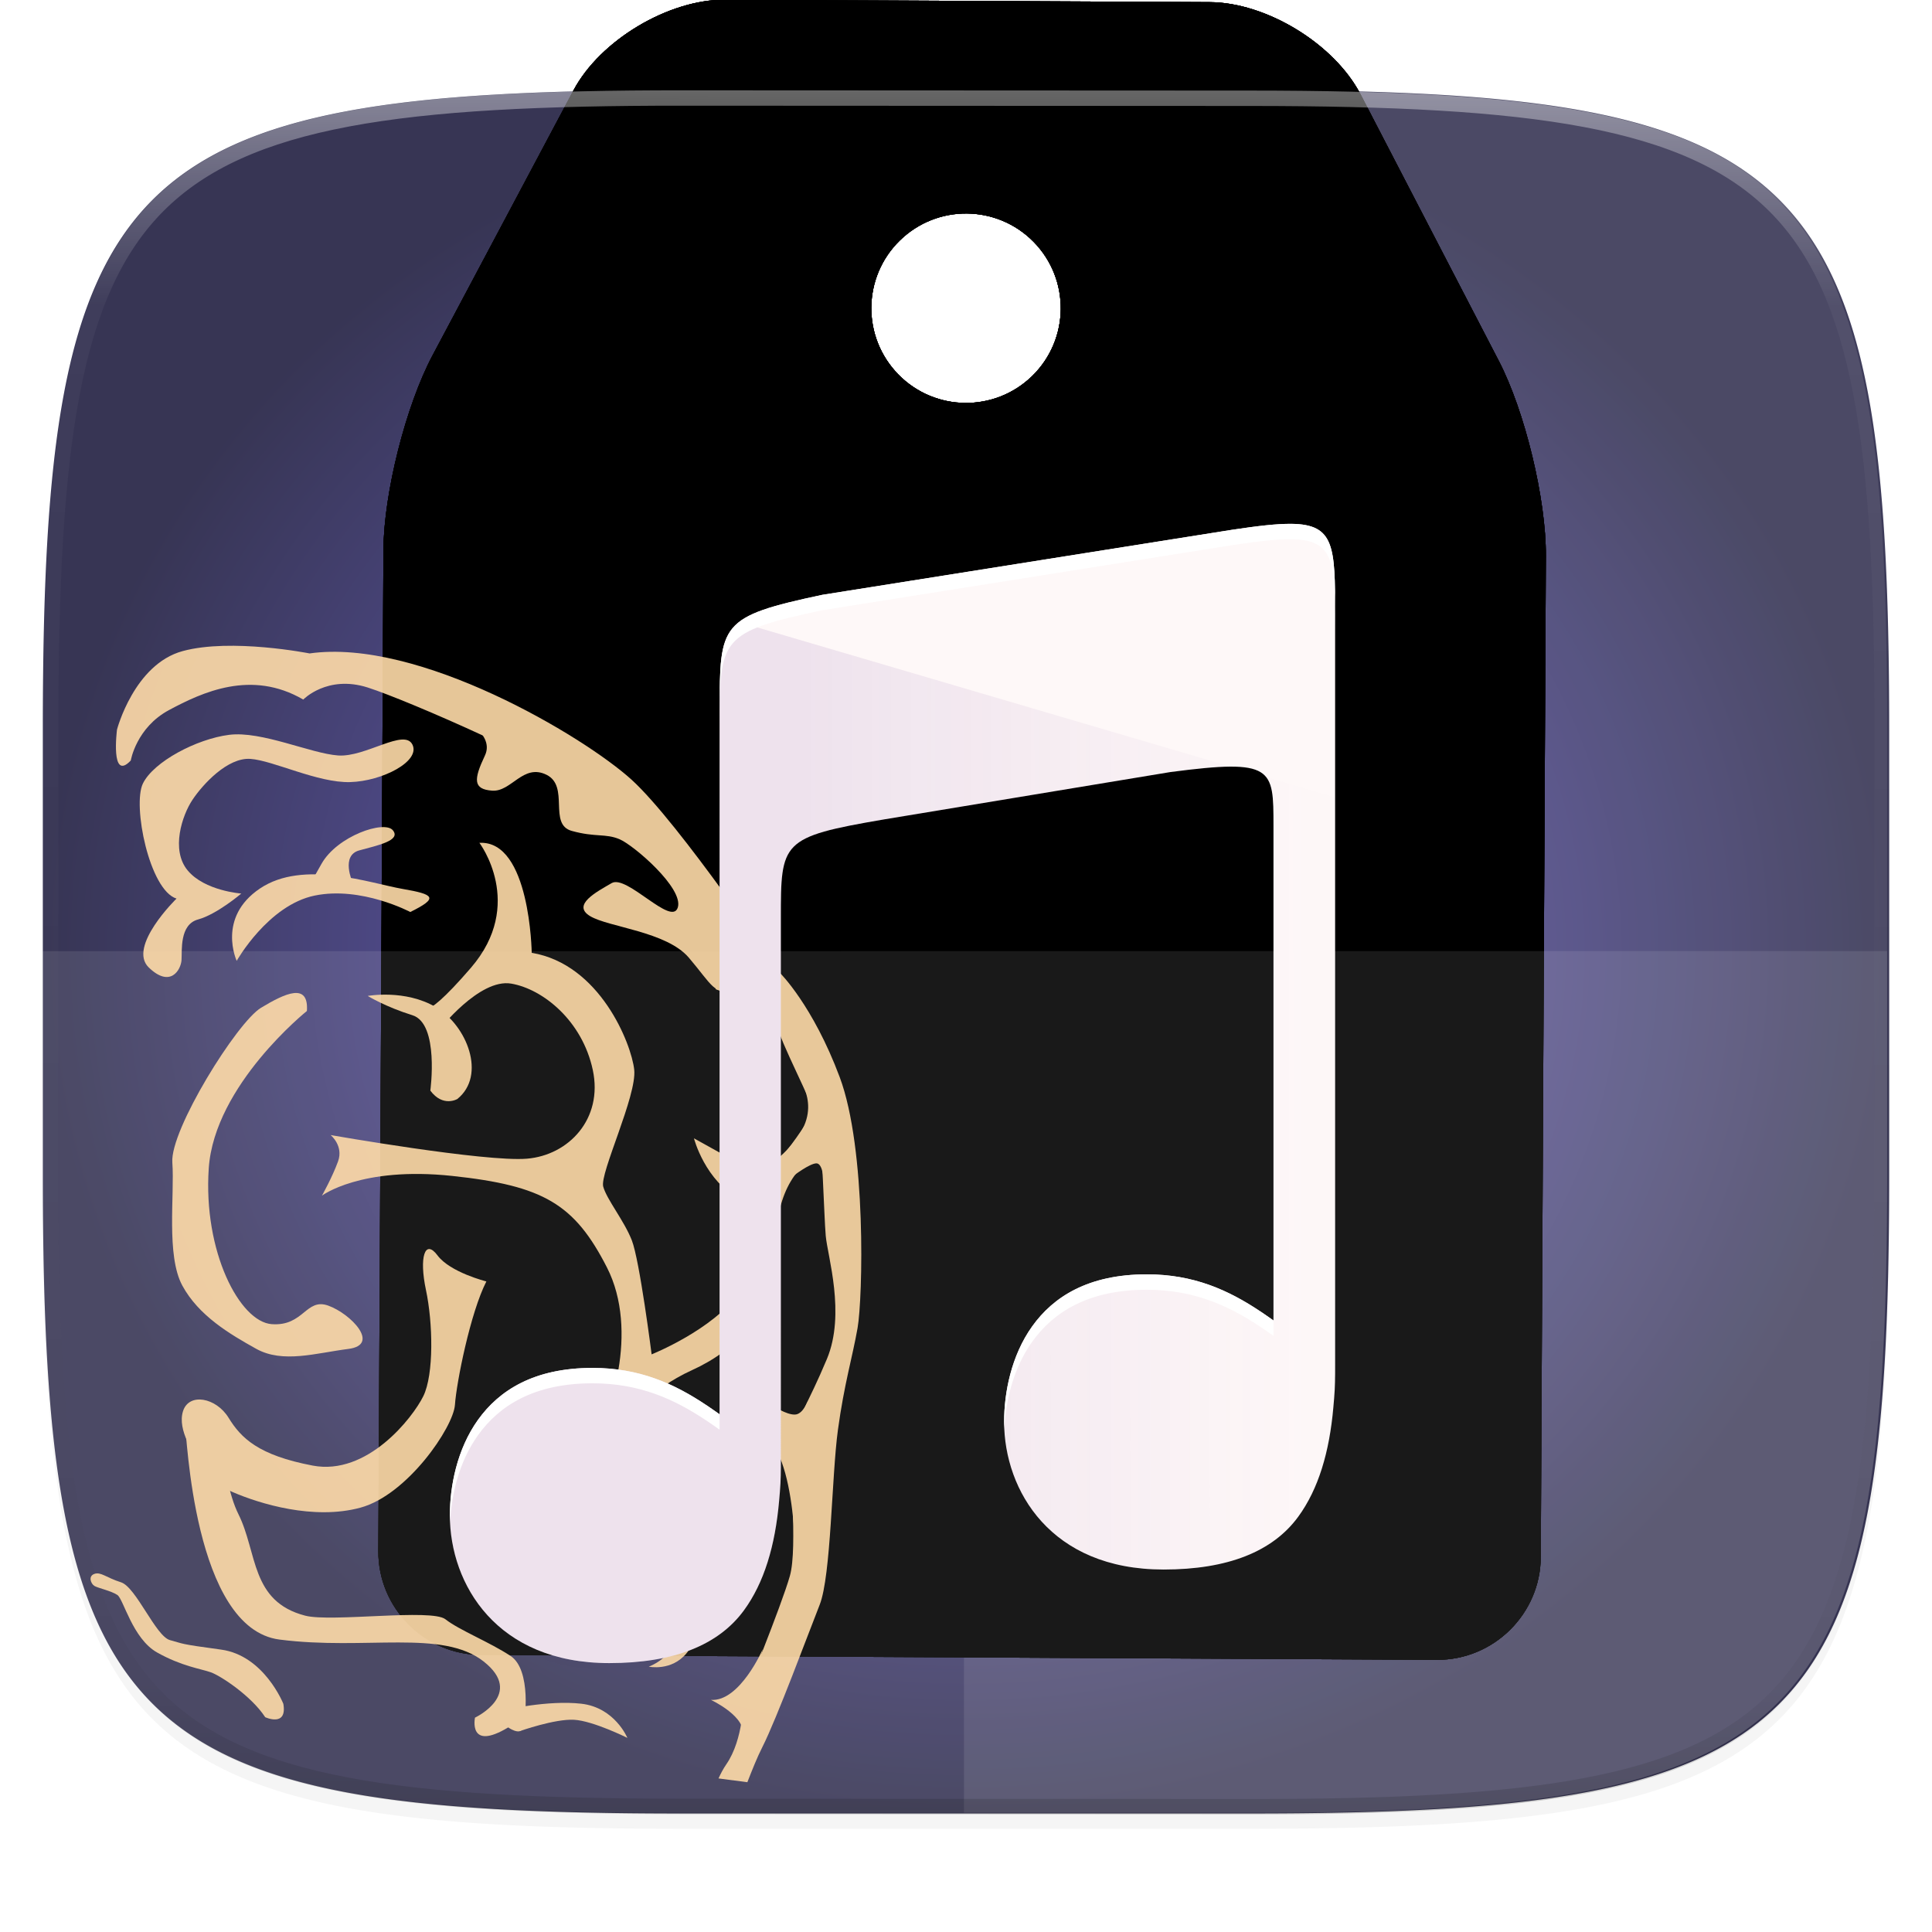 <svg xmlns="http://www.w3.org/2000/svg" xmlns:xlink="http://www.w3.org/1999/xlink" width="256" height="256" x="0" y="0" version="1.1" viewBox="0 0 256 256" xml:space="preserve">
 <defs>
  <filter id="filter4569" width="1.023" height="1.025" x="-.01" y="-.01" style="color-interpolation-filters:sRGB">
   <feGaussianBlur stdDeviation="1.16"/>
  </filter>
  <filter id="filter1112" width="1.046" height="1.05" x="-.02" y="-.03" style="color-interpolation-filters:sRGB">
   <feGaussianBlur stdDeviation="2.32"/>
  </filter>
  <linearGradient id="linearGradient1108" x1="296" x2="296" y1="-212" y2="236" gradientUnits="userSpaceOnUse" xlink:href="#linearGradient1013"/>
  <linearGradient id="linearGradient1013">
   <stop style="stop-color:#ffffff" offset="0"/>
   <stop offset=".125" style="stop-color:#ffffff;stop-opacity:0.098"/>
   <stop offset=".925" style="stop-color:#000000;stop-opacity:0.098"/>
   <stop style="stop-color:#000000;stop-opacity:0.498" offset="1"/>
  </linearGradient>
  <clipPath id="clipPath1082-3-452" clipPathUnits="userSpaceOnUse">
   <path style="fill:#8c59d9" d="M 361.938,-212 C 507.235,-212 528,-191.287 528,-46.125 V 70.125 C 528,215.286 507.235,236 361.938,236 H 214.062 C 68.765,236 48,215.286 48,70.125 V -46.125 C 48,-191.287 68.765,-212 214.062,-212 Z"/>
  </clipPath>
  <linearGradient id="linearGradient1159" x1="196" x2="132" y1="160" y2="160" gradientTransform="matrix(0.713,-0.728,0.728,0.713,-79.439,138.208)" gradientUnits="userSpaceOnUse" xlink:href="#linearGradient4338"/>
  <linearGradient id="linearGradient4338">
   <stop offset="0" style="stop-color:#622188;stop-opacity:0.03"/>
   <stop style="stop-color:#622188" offset="1"/>
  </linearGradient>
  <filter id="filter1178" width="1.027" height="1.021" x="-.01" y="-.01" style="color-interpolation-filters:sRGB">
   <feGaussianBlur stdDeviation=".658"/>
  </filter>
  <linearGradient id="linearGradient6160">
   <stop offset="0" style="stop-color:#7067d2"/>
   <stop offset="1" style="stop-color:#373554"/>
  </linearGradient>
  <radialGradient id="radialGradient1941" cx="128" cy="126.116" r="122.324" fx="128" fy="126.116" gradientTransform="matrix(1,0,0,0.933,0,8.408)" gradientUnits="userSpaceOnUse" xlink:href="#linearGradient6160"/>
 </defs>
 <g transform="rotate(45.584,128.801,124.153)">
  <defs>
   <path id="SVGID_3_" d="M 245.46,129.523 147.569,32.625 c -5.556,-5.502 -16.222,-11.873 -23.7,-14.16 L 84.351,6.382 C 76.872,4.096 66.255,6.773 60.752,12.33 L 47.311,25.908 c -5.5,5.559 -14.502,14.653 -20.005,20.21 l -13.44,13.579 c -5.5,5.558 -8.07,16.206 -5.706,23.658 l 12.483,39.391 c 2.363,7.456 8.843,18.056 14.399,23.556 l 97.89,96.898 c 5.558,5.502 14.605,5.455 20.105,-0.101 l 36.26,-36.63 c 5.504,-5.559 14.503,-14.651 20.005,-20.209 l 36.259,-36.629 c 5.502,-5.56 5.455,-14.606 -0.101,-20.108 z M 67.375,78.783 c -7.198,0 -13.033,-5.835 -13.033,-13.033 0,-7.197 5.835,-13.033 13.033,-13.033 7.197,0 13.033,5.835 13.033,13.033 -0.001,7.198 -5.836,13.033 -13.033,13.033 z"/>
  </defs>
  <defs>
   <path id="SVGID_4_" d="M 245.46,129.523 147.569,32.625 c -5.556,-5.502 -16.222,-11.873 -23.7,-14.16 L 84.351,6.382 C 76.872,4.096 66.255,6.773 60.752,12.33 L 47.311,25.908 c -5.5,5.559 -14.502,14.653 -20.005,20.21 l -13.44,13.579 c -5.5,5.558 -8.07,16.206 -5.706,23.658 l 12.483,39.391 c 2.363,7.456 8.843,18.056 14.399,23.556 l 97.89,96.898 c 5.558,5.502 14.605,5.455 20.105,-0.101 l 36.26,-36.63 c 5.504,-5.559 14.503,-14.651 20.005,-20.209 l 36.259,-36.629 c 5.502,-5.56 5.455,-14.606 -0.101,-20.108 z M 67.375,78.783 c -7.198,0 -13.033,-5.835 -13.033,-13.033 0,-7.197 5.835,-13.033 13.033,-13.033 7.197,0 13.033,5.835 13.033,13.033 -0.001,7.198 -5.836,13.033 -13.033,13.033 z"/>
  </defs>
  <clipPath id="SVGID_5_">
   <use width="100%" height="100%" x="0" y="0" overflow="visible" xlink:href="#SVGID_3_"/>
  </clipPath>
  <clipPath id="SVGID_6_" clip-path="url(#SVGID_5_)">
   <use width="100%" height="100%" x="0" y="0" overflow="visible" xlink:href="#SVGID_4_"/>
  </clipPath>
  <path d="M 90.314 11.947 C 16.259 11.947 5.676 22.504 5.676 96.49 L 5.676 155.742 C 5.676 229.729 16.259 240.285 90.314 240.285 L 165.686 240.285 C 239.741 240.285 250.324 229.729 250.324 155.742 L 250.324 96.49 C 250.324 22.504 239.741 11.947 165.686 11.947 L 90.314 11.947 z M 127.135 25.811 A 14.285 14.693 0 0 1 141.42 40.504 A 14.285 14.693 0 0 1 127.135 55.197 A 14.285 14.693 0 0 1 112.85 40.504 A 14.285 14.693 0 0 1 127.135 25.811 z" transform="rotate(-45.584,128.801,124.153)" style="opacity:0.1;filter:url(#filter4569)"/>
  <path d="M 90.314 13.986 C 16.259 13.986 5.676 24.543 5.676 98.529 L 5.676 157.781 C 5.676 231.768 16.259 242.324 90.314 242.324 L 165.686 242.324 C 239.741 242.324 250.324 231.768 250.324 157.781 L 250.324 98.529 C 250.324 24.543 239.741 13.986 165.686 13.986 L 90.314 13.986 z M 127.441 26.832 A 14.999 14.489 0 0 1 142.439 41.32 A 14.999 14.489 0 0 1 127.441 55.809 A 14.999 14.489 0 0 1 112.441 41.32 A 14.999 14.489 0 0 1 127.441 26.832 z" transform="rotate(-45.584,128.801,124.153)" style="opacity:0.2;filter:url(#filter1112)"/>
  <path d="M 90.314 11.947 C 16.259 11.947 5.676 22.504 5.676 96.49 L 5.676 155.742 C 5.676 229.729 16.259 240.285 90.314 240.285 L 165.686 240.285 C 239.741 240.285 250.324 229.729 250.324 155.742 L 250.324 96.49 C 250.324 22.504 239.741 11.947 165.686 11.947 L 90.314 11.947 z M 127.441 26.832 A 14.999 14.489 0 0 1 142.439 41.32 A 14.999 14.489 0 0 1 127.441 55.809 A 14.999 14.489 0 0 1 112.441 41.32 A 14.999 14.489 0 0 1 127.441 26.832 z" transform="rotate(-45.584,128.801,124.153)" style="fill:url(#radialGradient1941)"/>
  <path d="M 127.729 11.861 L 127.729 26.846 A 14.999 14.489 0 0 1 142.439 41.32 A 14.999 14.489 0 0 1 127.729 55.799 L 127.729 240.199 L 165.414 240.199 C 239.47 240.199 250.053 229.641 250.053 155.654 L 250.053 96.404 C 250.053 22.418 239.47 11.861 165.414 11.861 L 127.729 11.861 z" transform="rotate(-45.584,128.801,124.153)" style="opacity:0.1;fill:#ffffff"/>
  <g transform="matrix(2.164,0,0,2.164,-153.65,-354.522)">
   <g clip-path="url(#SVGID_6_)" transform="matrix(0.445,0,0,0.445,72.784,165.259)">
    <g style="opacity:0.1">
     <path d="m 67.375,52.718 c 7.197,0 13.033,5.835 13.033,13.033 0,7.198 -5.835,13.033 -13.033,13.033 -7.198,0 -13.033,-5.835 -13.033,-13.033 0,-7.198 5.835,-13.033 13.033,-13.033 m 0,-10.664 c -13.066,0 -23.696,10.63 -23.696,23.696 0,13.066 10.63,23.696 23.696,23.696 13.066,0 23.696,-10.63 23.696,-23.696 0,-13.066 -10.63,-23.696 -23.696,-23.696 z"/>
    </g>
   </g>
   <g clip-path="url(#SVGID_6_)" transform="matrix(0.445,0,0,0.445,72.784,165.259)">
    <g>
     <g style="opacity:0.3">
      <path d="m 67.375,58.049 c 7.197,0 13.033,5.835 13.033,13.033 0,7.198 -5.835,13.033 -13.033,13.033 -7.198,0 -13.033,-5.835 -13.033,-13.033 0,-7.197 5.835,-13.033 13.033,-13.033 m 0,-8.886 c -12.086,0 -21.919,9.833 -21.919,21.919 0,12.085 9.833,21.919 21.919,21.919 12.086,0 21.919,-9.834 21.919,-21.919 C 89.293,58.996 79.46,49.163 67.375,49.163 Z"/>
     </g>
     <linearGradient id="SVGID_10_" x1="67.374" x2="67.374" y1="87.669" y2="43.832" gradientUnits="userSpaceOnUse">
      <stop offset="0" style="stop-color:#777777"/>
      <stop offset=".207" style="stop-color:#7C7C7C"/>
      <stop offset=".439" style="stop-color:#898989"/>
      <stop offset=".684" style="stop-color:#A0A0A0"/>
      <stop offset=".937" style="stop-color:#BFBFBF"/>
      <stop offset="1" style="stop-color:#C8C8C8"/>
     </linearGradient>
     <path d="m 67.375,52.718 c 7.197,0 13.033,5.835 13.033,13.033 0,7.198 -5.835,13.033 -13.033,13.033 -7.198,0 -13.033,-5.835 -13.033,-13.033 0,-7.198 5.835,-13.033 13.033,-13.033 m 0,-8.886 c -12.086,0 -21.919,9.833 -21.919,21.919 0,12.085 9.833,21.919 21.919,21.919 12.086,0 21.919,-9.834 21.919,-21.919 C 89.293,53.665 79.46,43.832 67.375,43.832 Z" style="fill:url(#SVGID_10_)"/>
    </g>
   </g>
   <g clip-path="url(#SVGID_6_)" transform="matrix(0.445,0,0,0.445,72.784,165.259)">
    <path d="m 67.375,55.888 c 5.447,0 9.862,4.416 9.862,9.862 0,5.446 -4.415,9.863 -9.862,9.863 -5.447,0 -9.863,-4.417 -9.863,-9.863 0,-5.446 4.415,-9.862 9.863,-9.862 m 0,-6.724 c -9.146,0 -16.587,7.441 -16.587,16.587 0,9.145 7.441,16.587 16.587,16.587 9.146,0 16.587,-7.442 16.587,-16.587 C 83.961,56.605 76.52,49.164 67.375,49.164 Z" style="fill:#e9e6dd"/>
    <g>
     <linearGradient id="SVGID_11_" x1="67.374" x2="67.374" y1="82.338" y2="49.164" gradientUnits="userSpaceOnUse">
      <stop offset="0" style="stop-color:#C8C8C8"/>
      <stop offset=".063" style="stop-color:#BFBFBF"/>
      <stop offset=".316" style="stop-color:#A0A0A0"/>
      <stop offset=".561" style="stop-color:#898989"/>
      <stop offset=".793" style="stop-color:#7C7C7C"/>
      <stop offset="1" style="stop-color:#777777"/>
     </linearGradient>
     <path d="m 67.375,55.888 c 5.447,0 9.862,4.416 9.862,9.862 0,5.446 -4.415,9.863 -9.862,9.863 -5.447,0 -9.863,-4.417 -9.863,-9.863 0,-5.446 4.415,-9.862 9.863,-9.862 m 0,-6.724 c -9.146,0 -16.587,7.441 -16.587,16.587 0,9.145 7.441,16.587 16.587,16.587 9.146,0 16.587,-7.442 16.587,-16.587 C 83.961,56.605 76.52,49.164 67.375,49.164 Z" style="fill:url(#SVGID_11_)"/>
    </g>
   </g>
   <g clip-path="url(#SVGID_6_)" transform="matrix(0.445,0,0,0.445,72.784,165.259)">
    <g style="opacity:0.6">
     <path d="m 83.961,65.75 c 0,0 -0.027,-0.202 -0.078,-0.582 -0.067,-0.375 -0.085,-0.948 -0.265,-1.63 -0.079,-0.341 -0.165,-0.719 -0.26,-1.13 -0.13,-0.402 -0.27,-0.836 -0.42,-1.301 -0.158,-0.459 -0.39,-0.925 -0.597,-1.425 -0.223,-0.494 -0.52,-0.983 -0.792,-1.507 -0.633,-1.001 -1.37,-2.05 -2.313,-3.012 -0.902,-0.999 -2.045,-1.852 -3.253,-2.651 -1.227,-0.79 -2.628,-1.351 -4.069,-1.818 -1.44,-0.427 -3.045,-0.614 -4.496,-0.645 -1.691,0.037 -3.095,0.218 -4.585,0.646 -1.44,0.47 -2.842,1.028 -4.068,1.819 -1.209,0.799 -2.351,1.652 -3.253,2.65 -0.942,0.961 -1.678,2.011 -2.312,3.011 -0.272,0.524 -0.569,1.013 -0.792,1.507 -0.207,0.5 -0.439,0.965 -0.598,1.424 -0.15,0.464 -0.291,0.899 -0.42,1.301 -0.095,0.413 -0.182,0.792 -0.261,1.135 -0.18,0.688 -0.198,1.247 -0.266,1.624 -0.051,0.38 -0.078,0.583 -0.078,0.583 0,0 -0.006,-0.204 -0.019,-0.586 0.01,-0.381 -0.083,-0.953 0.011,-1.667 0.032,-0.36 0.068,-0.759 0.107,-1.193 0.084,-0.429 0.175,-0.894 0.273,-1.39 0.11,-0.495 0.294,-1.003 0.454,-1.553 0.176,-0.544 0.449,-1.083 0.688,-1.666 0.293,-0.555 0.598,-1.141 0.959,-1.718 0.393,-0.555 0.768,-1.16 1.262,-1.694 0.909,-1.139 2.08,-2.163 3.387,-3.077 1.318,-0.905 2.824,-1.631 4.427,-2.151 1.585,-0.495 3.428,-0.738 4.992,-0.777 1.804,0.046 3.447,0.283 5.082,0.777 1.602,0.523 3.108,1.247 4.426,2.152 1.307,0.914 2.477,1.939 3.386,3.077 0.494,0.535 0.87,1.139 1.262,1.695 0.361,0.577 0.666,1.163 0.959,1.717 0.239,0.583 0.513,1.121 0.688,1.666 0.16,0.55 0.344,1.058 0.454,1.553 0.098,0.496 0.188,0.96 0.273,1.39 0.04,0.436 0.076,0.837 0.108,1.199 0.094,0.719 0.001,1.277 0.011,1.661 -0.007,0.382 -0.014,0.586 -0.014,0.586 z" style="fill:#ffffff"/>
    </g>
   </g>
  </g>
  <path style="opacity:0.4;fill:none;stroke:url(#linearGradient1108);stroke-width:8;stroke-linecap:round;stroke-linejoin:round" d="M 361.938,-212 C 507.235,-212 528,-191.287 528,-46.125 V 70.125 C 528,215.286 507.235,236 361.938,236 H 214.062 C 68.765,236 48,215.286 48,70.125 V -46.125 C 48,-191.287 68.765,-212 214.062,-212 Z" clip-path="url(#clipPath1082-3-452)" transform="matrix(0.357,-0.364,0.364,0.357,22.543,226.667)"/>
  <path d="m 184.566,233.053 c -51.829,52.896 -66.776,53.068 -119.624,1.287 L 43.782,213.607 215.001,38.859 l 21.161,20.734 c 52.847,51.78 52.981,66.728 1.152,119.625 z" style="opacity:0.1;fill:#ffffff"/>
  <g style="opacity:0.9;fill:#ffdca9" transform="matrix(1.437,-1.272,1.302,1.462,-428.384,40.707)">
   <path style="fill:#ffdca9" d="m 180.977,254.474 c -0.219,3.145 0.219,9.883 -0.438,11.906 -0.656,2.02 -2.408,7.861 -3.281,9.883 -0.307,0.709 -0.584,1.557 -0.867,2.441 l -2.004,-0.117 c 0.127,-0.33 0.27,-0.656 0.463,-0.977 1.094,-1.795 0.877,-4.492 0.877,-4.492 0,0 2.188,-6.514 2.623,-8.535 0.439,-2.021 -0.654,-7.639 -0.436,-9.213 0.221,-1.57 0.875,-2.471 1.969,-5.615 1.094,-3.146 -0.439,-6.963 -0.656,-8.313 -0.219,-1.346 -0.656,-6.289 -1.096,-7.637 -0.436,-1.35 -3.061,-5.393 -3.227,-6.348 -0.164,-0.955 -4.41,-2.137 -4.41,-2.137 -0.221,-2.246 -1.551,-3.873 -1.551,-3.873 0,-2.246 -7.658,-8.537 -7.658,-8.537 -2.406,-1.797 -13.346,-5.615 -16.189,-6.291 -2.847,-0.672 -4.378,1.125 -4.378,1.125 -3.721,-1.797 -7.002,0 -9.189,1.348 -2.187,1.348 -2.406,3.594 -2.406,3.594 -1.314,1.574 -1.094,-2.021 -1.094,-2.021 0,0 0.873,-4.492 4.156,-5.615 3.281,-1.125 8.752,-0.451 8.752,-0.451 7.44,-1.57 19.255,4.27 22.757,6.965 3.5,2.697 11.156,12.355 11.156,12.355 0,0 2.408,2.023 4.594,6.74 2.189,4.719 2.627,14.828 2.408,16.85 -0.219,2.022 -0.657,3.818 -0.875,6.965 z"/>
   <g style="fill:#ffdca9">
    <path style="fill:#ffdca9" d="m 148.453,210.265 c -0.635,-1.088 -3.17,1.086 -5.071,1.086 -1.902,0 -5.389,-1.305 -7.609,-0.869 -2.219,0.436 -5.072,2.176 -5.705,3.697 -0.635,1.521 0.951,7.176 2.854,7.611 0,0 -3.172,3.48 -1.588,4.785 1.588,1.305 2.221,0 2.221,-0.652 0,-0.652 -0.318,-2.393 0.951,-2.828 1.268,-0.434 2.854,-1.957 2.854,-1.957 0,0 -2.537,0 -3.805,-1.305 -1.27,-1.305 -0.635,-3.697 0,-4.785 0.633,-1.088 2.217,-3.045 3.805,-3.045 1.584,0 4.754,1.305 6.976,1.088 2.215,-0.217 4.752,-1.738 4.117,-2.826 z"/>
    <path style="fill:#ffdca9" d="m 153.525,216.571 c 0,0 3.486,3.914 0,8.48 -3.486,4.568 -3.17,2.611 -3.17,2.611 l 1.268,1.74 c 0,0 2.535,-3.697 4.756,-3.48 2.219,0.217 5.072,2.174 6.023,5.438 0.951,3.262 -1.268,5.873 -4.121,6.307 -2.854,0.436 -13.633,-0.652 -13.633,-0.652 0,0 0.953,0.652 0.635,1.74 -0.316,1.086 -0.949,2.393 -0.949,2.393 0,0 2.535,-2.176 8.875,-1.959 6.34,0.219 8.561,1.305 11.096,5.438 2.535,4.133 0.949,10.221 -0.318,11.744 -1.267,1.523 -6.975,1.959 -7.607,3.48 -0.632,1.521 1.268,3.045 1.586,4.131 0.316,1.088 -0.951,1.959 -0.951,1.959 0,0 3.486,-1.523 6.021,-1.305 2.537,0.217 7.293,2.609 7.293,2.609 0,0 -0.953,0.436 -0.635,1.088 0.318,0.652 0.951,1.305 0.635,1.957 -0.316,0.652 -1.268,1.086 -1.268,1.086 0,0 1.584,0.219 2.535,-1.086 0.951,-1.305 -0.951,-1.523 -0.316,-2.176 0.633,-0.652 1.902,-0.434 1.902,-0.434 0,0 -0.953,-0.219 -2.537,-2.176 -1.584,-1.957 -2.219,-3.045 -4.438,-3.045 -2.221,0 -4.756,0.217 -4.756,0.217 0,0 -2.219,-0.869 -1.268,-2.174 0.951,-1.305 8.242,-2.176 8.242,-2.176 0,0 -2.219,-1.305 -2.219,-2.391 0,-1.088 1.584,-3.264 4.438,-4.785 2.854,-1.523 5.072,-3.916 5.072,-8.482 0,-4.566 1.209,-5.607 3.109,-7.348 l -0.666,-3 c 0,0 -1.809,4.041 -3.711,5.346 l -4.756,-2.176 c 0,0 0.951,2.828 3.488,3.916 0,0 1.9,3.697 0.316,6.307 -1.586,2.609 -5.707,4.566 -5.707,4.566 0,0 -1.268,-6.307 -1.902,-7.611 -0.633,-1.305 -1.902,-2.609 -2.219,-3.48 -0.316,-0.869 1.904,-6.307 1.586,-8.047 -0.318,-1.738 -2.854,-6.959 -7.609,-7.395 10e-4,0.001 -0.633,-7.61 -4.12,-7.175 z"/>
    <path style="fill:#ffdca9" d="m 146.551,227.444 c 0,0 2.537,-0.65 4.756,0.436 2.219,1.088 3.805,4.35 1.902,6.09 0,0 -0.951,0.652 -1.902,-0.436 0,0 0.316,-4.566 -1.586,-5.002 -1.902,-0.436 -3.17,-1.088 -3.17,-1.088 z"/>
    <path style="fill:#ffdca9" d="m 149.088,221.573 c 0,0 -3.486,-1.521 -6.657,-0.652 -3.17,0.869 -5.072,4.783 -5.072,4.783 0,0 -1.586,-2.826 1.268,-5 2.854,-2.176 7.608,-0.871 9.827,-0.652 2.218,0.217 2.536,0.433 0.634,1.521 z"/>
    <path style="fill:#ffdca9" d="m 144.967,219.833 c 0,0 -0.951,-1.74 0.316,-2.174 1.268,-0.436 2.854,-0.871 2.219,-1.523 -0.633,-0.652 -3.803,0.652 -4.755,2.609 -0.951,1.959 -0.951,1.959 -0.951,1.959 z"/>
    <path style="fill:#ffdca9" d="m 142.431,228.751 c 0,0 -6.023,5.436 -6.023,11.09 0,5.656 2.854,10.223 5.072,10.223 2.22,0 2.222,-1.957 3.804,-1.523 1.586,0.436 3.805,2.395 1.586,2.828 -2.221,0.436 -4.438,1.305 -6.341,0.436 -1.902,-0.871 -4.121,-1.959 -5.391,-3.916 -1.266,-1.957 -0.949,-6.088 -1.266,-8.264 -0.318,-2.176 3.801,-9.787 5.389,-10.873 1.584,-1.089 3.17,-1.96 3.17,-0.001 z"/>
    <path style="fill:#ffdca9" d="m 156.063,246.149 c 0,0 -2.537,-0.436 -3.488,-1.523 -0.951,-1.086 -1.266,0.219 -0.633,2.393 0.633,2.174 0.951,5.654 0.316,7.178 -0.635,1.521 -3.488,5.654 -7.291,5.219 -3.806,-0.436 -5.073,-1.521 -6.024,-2.826 -0.951,-1.307 -2.852,-1.523 -3.17,-0.219 -0.316,1.305 0.949,2.828 1.586,3.697 0.633,0.869 0.316,0.869 2.219,1.521 1.902,0.654 5.706,1.523 8.876,0.436 3.17,-1.087 6.023,-5.871 6.023,-7.395 0,-1.522 0.634,-6.307 1.586,-8.481 z"/>
   </g>
   <path style="fill:#ffdca9" d="m 178.826,265.321 c 0,0 -0.344,-8.244 -2.678,-9.91 -2.334,-1.666 -3.008,-1.418 -3.08,-2.137 -0.055,-0.555 -0.109,-0.748 1.555,-0.693 1.332,0.045 4.871,2.406 4.871,2.406 z"/>
   <path style="fill:#ffdca9" d="m 151.16,207.987 c 0,0 3,1 2.334,2.666 -0.668,1.668 -0.666,2.334 0.666,2.334 1.334,0 2,-2 3.666,-1.334 1.668,0.668 0.334,3.334 2,3.668 1.668,0.332 2.334,-0.002 3.334,0.332 1,0.334 4.666,3 4.334,4.334 -0.334,1.332 -3.668,-2 -4.668,-1.334 -1,0.668 -2.666,1.666 -1.332,2.334 1.332,0.666 5.332,0.666 7,2.334 1.666,1.666 2.092,2.613 3,1.666 0.949,-0.994 -2,-7 -4,-8.666 -2,-1.668 -13,-9.002 -16.334,-8.334 z"/>
   <path style="fill:#ffdca9" d="m 172.324,236.685 c 0,0 1.689,0.705 2.205,0.518 0.518,-0.189 1.83,-1.361 2.488,-2.629 0.656,-1.268 0.375,-2.254 0.094,-2.91 l 1.408,1.408 0.752,5.115 -0.424,-0.375 c 0,0 -0.141,-1.268 -0.609,-1.221 -0.468,0.047 -1.502,0.939 -1.502,0.939 l -3.004,0.422 -1.455,-0.846 z"/>
   <path style="fill:#ffdca9" d="m 176.592,253.274 c 0,0 1.055,0.555 1.525,0.334 0.473,-0.223 0.666,-1 0.666,-1 l -0.416,2.109 h -1.109 z"/>
   <path style="fill:#ffdca9" d="m 137.493,255.821 c -0.869,0.521 -1.693,0.93 -1.525,1.43 0.166,0.5 1.525,13.736 7.526,14.07 6,0.332 11.166,-1.5 14.166,0.5 3,2 -0.334,3.832 -0.334,3.832 0,0 -0.334,2.334 2.334,0.5 0,0 0.832,0.5 1,0 0.166,-0.5 0.334,-3.998 -1.166,-4.832 -1.5,-0.834 -3.668,-1.5 -4.668,-2.168 -1,-0.666 -7.836,0.76 -9.67,0.432 -3.843,-0.691 -3.579,-4.029 -5.079,-6.529 -1.5,-2.5 -1.752,-7.735 -2.584,-7.235 z"/>
   <path style="fill:#ffdca9" d="m 176.826,269.653 c 0,0 -1.332,3.668 -3.332,3.668 0,0 2.666,1 2.332,2.332 -0.332,1.334 1,-6 1,-6 z"/>
   <path style="fill:#ffdca9" d="m 159.326,274.999 c 0,0 2.922,-0.893 5.254,-0.797 2.334,0.094 3.338,2.086 3.338,2.086 0,0 -2.432,-0.986 -3.758,-0.967 -1.328,0.02 -3.676,1.023 -3.676,1.023 z"/>
   <path style="fill:#ffdca9" d="m 144.059,275.64 c 0,0 -1.548,-3.174 -4.548,-3.361 -3,-0.187 -2.559,-0.207 -3.559,-0.395 -1,-0.188 -2.584,-3.418 -3.646,-3.668 -1.062,-0.25 -1.438,-0.625 -1.875,-0.438 -0.437,0.187 -0.188,0.688 0.063,0.813 0.251,0.125 1.188,0.25 1.625,0.5 0.437,0.25 1.25,2.875 3,3.688 1.75,0.813 3.111,0.895 3.799,1.082 0.688,0.187 2.893,1.395 3.955,2.77 -10e-4,-10e-4 1.582,0.591 1.186,-0.991 z"/>
  </g>
  <path style="opacity:0.1;filter:url(#filter1178)" d="m 194.32,83.566 c -1.879,-0.021 -4.376,0.272 -7.699,0.771 l -53.271,8.455 C 119.999,95.636 120.045,96.52 120,107.799 V 129.885 141 199.314 c -0.557,-0.39 -1.106,-0.782 -1.682,-1.168 v 0.004 c -4.241,-2.842 -8.762,-4.865 -14.834,-4.865 -7.606,0 -12.141,2.912 -14.887,6.748 -2.746,3.836 -3.656,8.671 -3.656,12.408 0,4.507 1.539,9.317 4.877,12.982 3.338,3.666 8.47,6.232 15.85,6.232 8.333,0 14.194,-2.327 17.508,-6.871 2.609,-3.578 4.052,-8.358 4.566,-14.254 v -0.01 -0.006 c 0.072,-0.715 0.124,-1.45 0.17,-2.207 0.07,-1.165 0.055,-3.346 0.055,-3.346 v -70.072 c 0,-10.01 -4.9e-4,-10.608 13.354,-12.891 l 37.299,-6.168 C 191.997,114.081 192,115.309 192,122.816 V 129 187.123 c -0.542,-0.38 -1.077,-0.762 -1.637,-1.137 v 0.004 c -4.241,-2.842 -8.76,-4.865 -14.832,-4.865 -7.606,0 -12.143,2.912 -14.889,6.748 -2.746,3.836 -3.656,8.671 -3.656,12.408 0,4.507 1.541,9.317 4.879,12.982 3.338,3.666 8.47,6.234 15.85,6.234 8.333,0 14.194,-2.329 17.508,-6.873 2.609,-3.578 4.05,-8.356 4.564,-14.252 v -0.01 -0.008 c 0.072,-0.715 0.124,-1.448 0.17,-2.205 0.07,-1.165 0.057,-3.348 0.057,-3.348 V 115.309 95.316 c 0,-8.78 -0.058,-11.687 -5.693,-11.75 z" transform="matrix(0.713,-0.728,0.728,0.713,-79.439,138.208)"/>
  <path d="m 119.31,55.624 c -1.356,1.352 -2.924,3.38 -4.931,6.156 L 82.53,106.601 c -7.454,11.749 -6.778,12.346 1.402,20.425 l 16.081,15.756 8.093,7.93 42.46,41.602 c -0.681,0.127 -1.359,0.247 -2.05,0.391 l 0.003,0.003 c -5.096,1.06 -9.793,2.909 -14.125,7.33 -5.426,5.538 -6.541,10.918 -5.707,15.653 0.834,4.736 3.705,8.848 6.426,11.514 3.282,3.215 7.882,5.526 12.932,5.711 5.05,0.184 10.581,-1.721 15.845,-7.094 5.945,-6.067 8.432,-11.995 7.487,-17.65 -0.744,-4.452 -3.195,-8.913 -7.121,-13.494 l -0.008,-0.008 -0.006,-0.006 c -0.469,-0.563 -0.967,-1.125 -1.486,-1.698 -0.799,-0.882 -2.397,-2.427 -2.397,-2.427 l -51.021,-49.99 c -7.289,-7.141 -7.724,-7.567 0.141,-18.919 l 22.119,-31.558 c 8.27,-10.989 9.165,-10.116 14.632,-4.76 l 4.502,4.411 42.32,41.466 c -0.663,0.124 -1.323,0.241 -1.995,0.381 l 0.003,0.003 c -5.095,1.06 -9.792,2.907 -14.124,7.328 -5.426,5.538 -6.543,10.919 -5.708,15.655 0.834,4.736 3.705,8.848 6.426,11.514 3.282,3.215 7.883,5.525 12.933,5.709 5.05,0.184 10.582,-1.72 15.847,-7.093 5.945,-6.067 8.431,-11.996 7.486,-17.651 -0.744,-4.452 -3.195,-8.91 -7.121,-13.491 l -0.008,-0.008 -0.006,-0.006 c -0.469,-0.563 -0.966,-1.124 -1.484,-1.697 -0.799,-0.882 -2.397,-2.429 -2.397,-2.429 L 146.481,74.122 131.924,59.859 c -6.393,-6.264 -8.551,-8.296 -12.617,-4.237 z" style="fill:#fef8f8"/>
  <path d="m 77.392,117.002 c -0.354,3.218 1.857,5.397 6.541,10.024 l 16.081,15.756 8.093,7.93 42.46,41.602 c -0.681,0.127 -1.359,0.247 -2.05,0.391 l 0.003,0.003 c -5.096,1.06 -9.793,2.909 -14.125,7.33 -5.426,5.538 -6.541,10.918 -5.707,15.653 0.834,4.736 3.705,8.848 6.426,11.514 3.282,3.215 7.882,5.526 12.932,5.711 5.05,0.184 10.581,-1.721 15.845,-7.094 5.945,-6.067 8.432,-11.995 7.487,-17.65 -0.744,-4.452 -3.195,-8.913 -7.121,-13.494 l -0.008,-0.008 -0.006,-0.006 c -0.469,-0.563 -0.967,-1.125 -1.486,-1.698 -0.799,-0.882 -2.397,-2.427 -2.397,-2.427 l -51.021,-49.99 c -7.289,-7.141 -7.724,-7.567 0.141,-18.919 l 22.119,-31.558 c 2.105,-2.797 3.728,-4.818 5.074,-6.2 z M 140.913,81.508 c 1.556,0.14 3.041,1.575 5.32,3.808 l 4.502,4.411 42.32,41.466 c -0.663,0.124 -1.323,0.241 -1.995,0.381 l 0.003,0.003 c -5.095,1.06 -9.792,2.907 -14.124,7.328 -5.426,5.538 -6.543,10.919 -5.708,15.655 0.834,4.736 3.705,8.848 6.426,11.514 3.282,3.215 7.883,5.525 12.933,5.709 5.05,0.184 10.582,-1.72 15.847,-7.093 5.945,-6.067 8.431,-11.996 7.486,-17.651 -0.744,-4.452 -3.195,-8.91 -7.121,-13.491 l -0.008,-0.008 -0.006,-0.006 c -0.469,-0.563 -0.966,-1.124 -1.484,-1.697 -0.799,-0.882 -2.397,-2.429 -2.397,-2.429 L 149.258,76.843 Z" style="opacity:0.1;fill:url(#linearGradient1159)"/>
  <path d="m 119.31,55.624 c -1.356,1.352 -2.924,3.38 -4.931,6.156 L 82.53,106.601 c -7.454,11.749 -6.778,12.346 1.402,20.425 l 1.456,1.427 c -8.18,-8.079 -8.857,-8.677 -1.402,-20.425 L 115.835,63.208 c 2.007,-2.776 3.576,-4.803 4.931,-6.156 4.066,-4.059 6.225,-2.026 12.617,4.237 l -1.456,-1.427 c -6.393,-6.264 -8.551,-8.296 -12.617,-4.237 z m 57.629,83.28 c -5.426,5.538 -6.543,10.919 -5.708,15.655 0.834,4.736 3.705,8.848 6.426,11.514 0.204,0.199 0.426,0.384 0.639,0.576 -2.457,-2.653 -4.858,-6.401 -5.609,-10.664 -0.834,-4.736 0.283,-10.117 5.708,-15.655 4.332,-4.421 9.028,-6.268 14.124,-7.329 l -0.003,-0.003 c 0.673,-0.14 1.332,-0.257 1.995,-0.381 l -1.456,-1.427 c -0.663,0.124 -1.323,0.241 -1.995,0.381 l 0.003,0.003 c -5.096,1.06 -9.792,2.907 -14.124,7.329 z m -42.545,61.134 c -5.426,5.538 -6.541,10.918 -5.707,15.653 0.834,4.736 3.705,8.848 6.426,11.514 0.204,0.199 0.426,0.384 0.639,0.576 -2.457,-2.653 -4.858,-6.401 -5.609,-10.664 -0.834,-4.736 0.281,-10.116 5.707,-15.653 4.332,-4.421 9.03,-6.269 14.125,-7.33 l -0.003,-0.003 c 0.692,-0.144 1.369,-0.264 2.05,-0.391 l -1.456,-1.427 c -0.681,0.127 -1.359,0.247 -2.05,0.391 l 0.003,0.003 c -5.096,1.06 -9.793,2.909 -14.125,7.33 z" style="fill:#ffffff"/>
 </g>
</svg>
